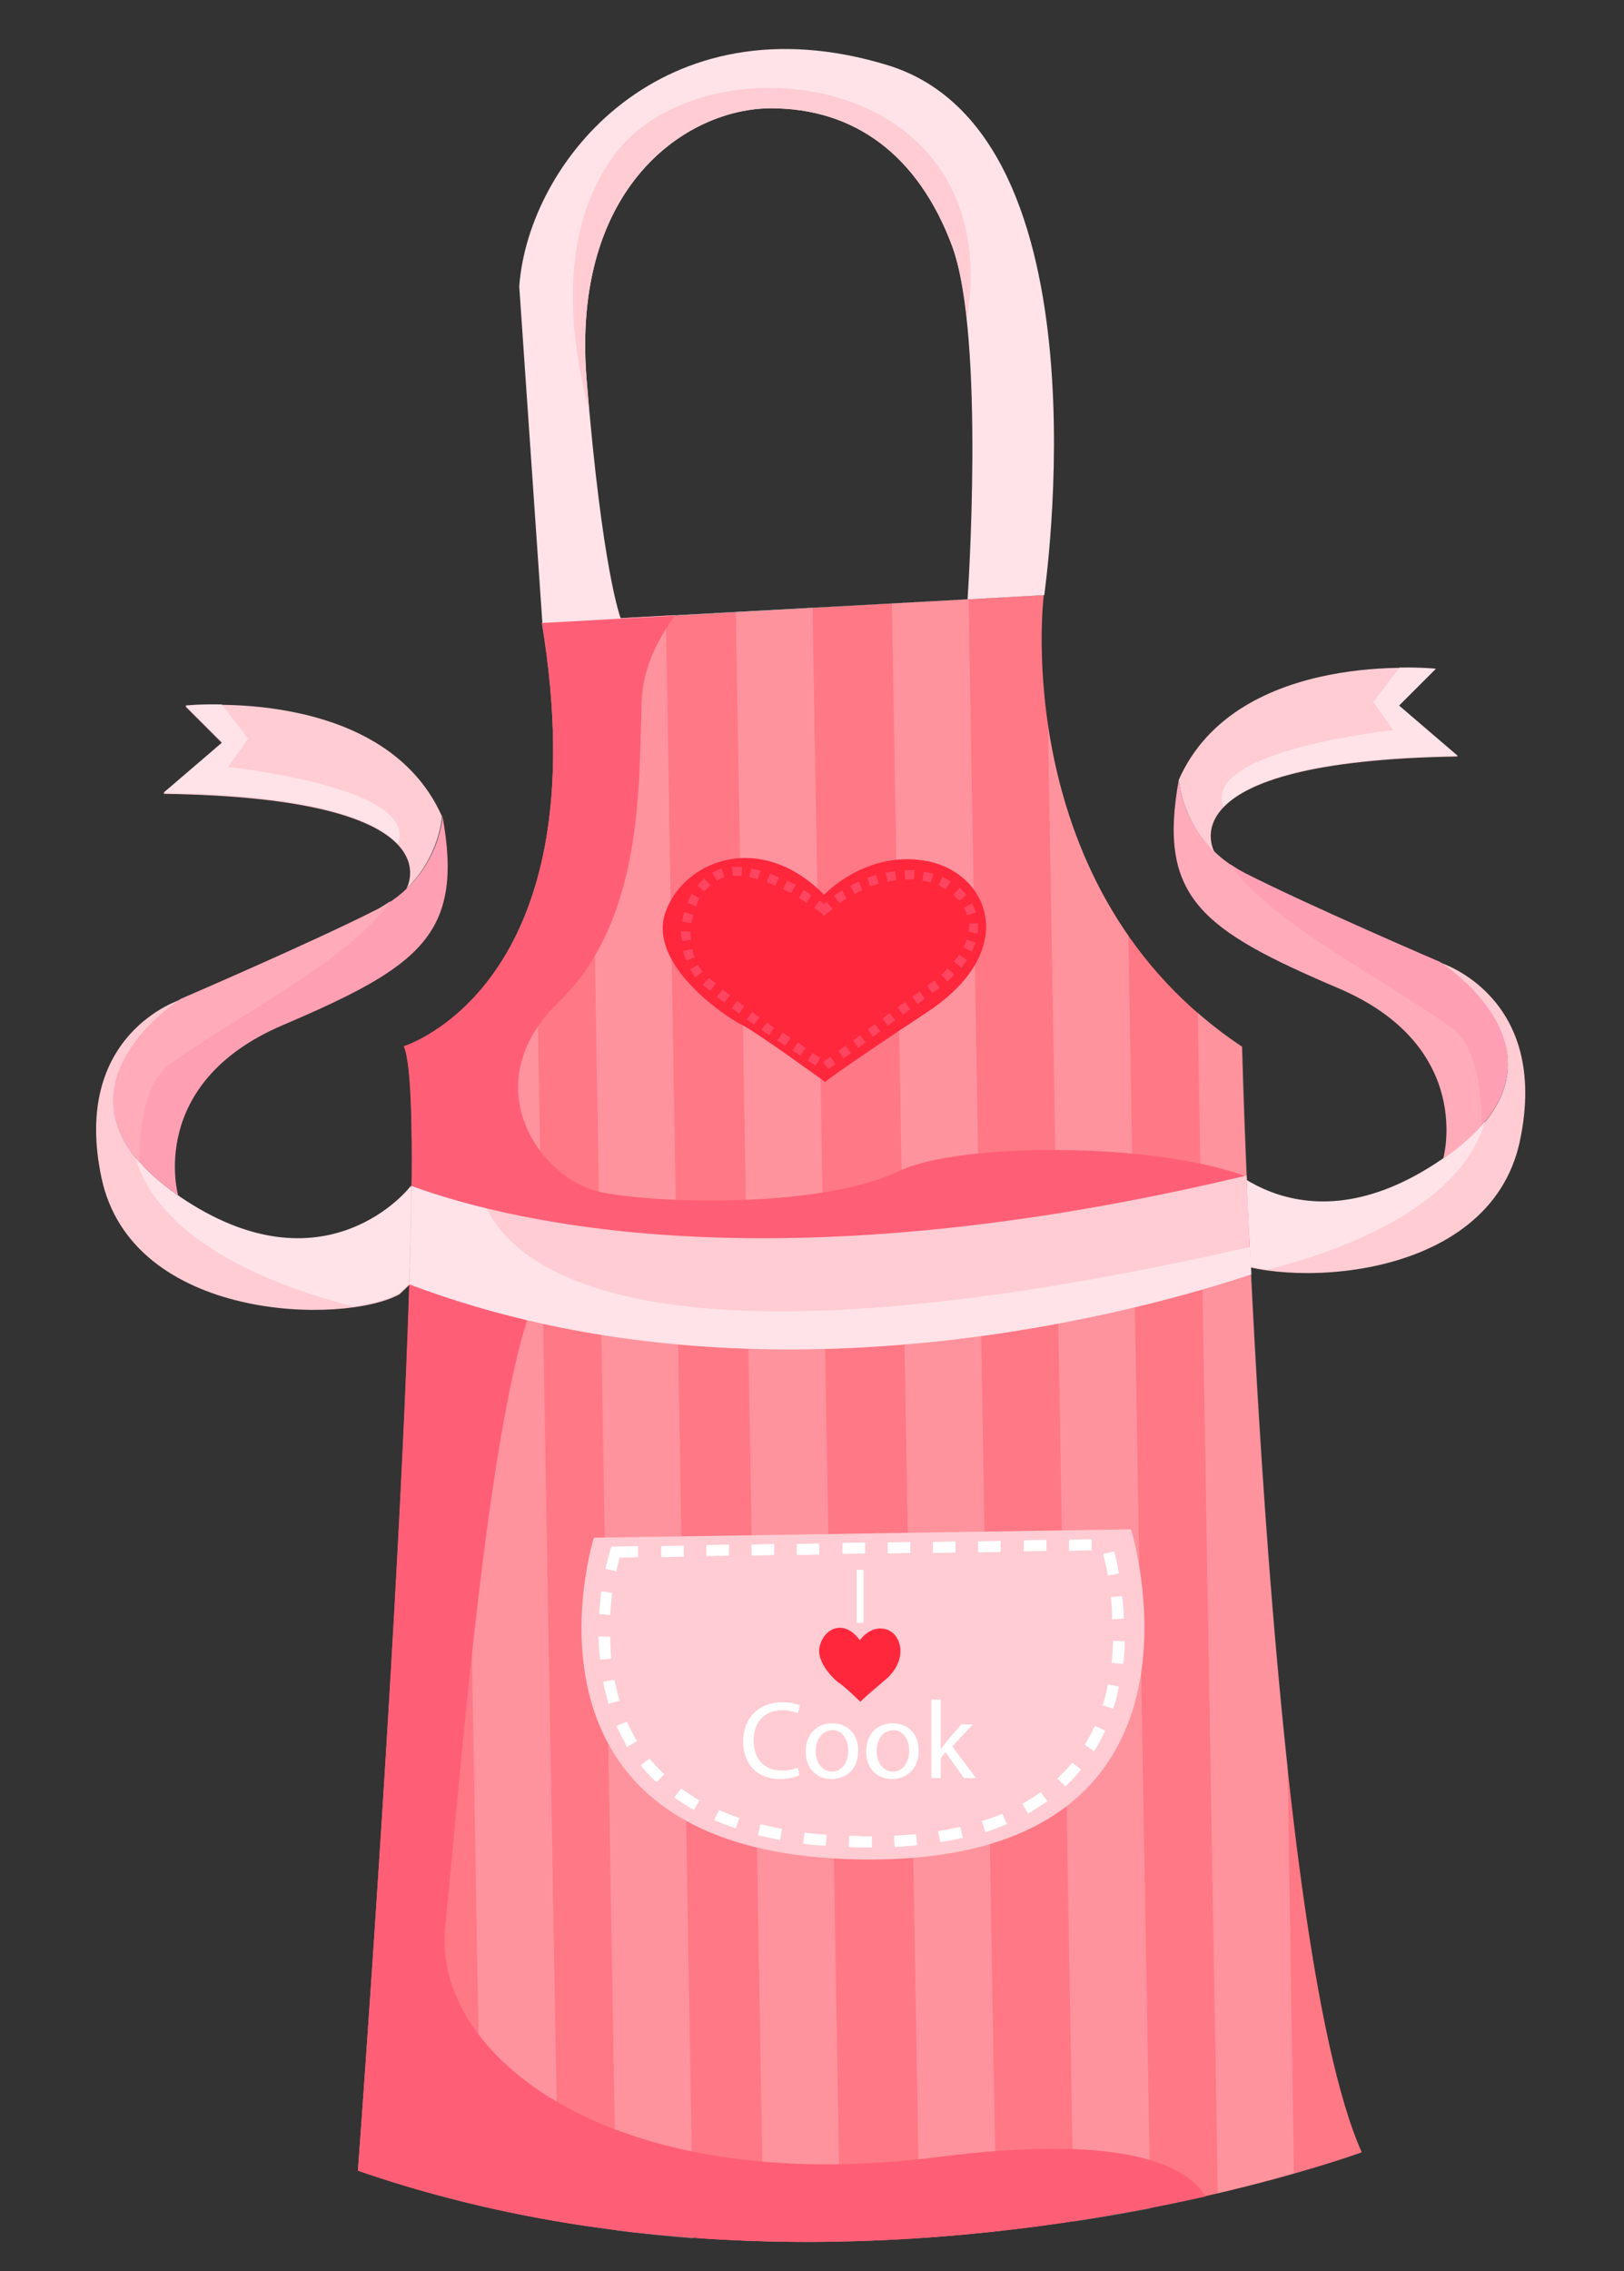 <?xml version="1.0" encoding="utf-8"?>
<!-- Generator: Adobe Illustrator 21.0.0, SVG Export Plug-In . SVG Version: 6.00 Build 0)  -->
<svg version="1.1" id="Layer_1" xmlns="http://www.w3.org/2000/svg" xmlns:xlink="http://www.w3.org/1999/xlink" x="0px" y="0px"
	 viewBox="0 0 309 432" style="enable-background:new 0 0 309 432;" xml:space="preserve">
<rect x="0" y="0" width="309" height="432" fill="#333333" stroke="none"/>
<style type="text/css">
	.st0{fill:#FFCCD3;}
	.st1{fill:#FFE3E8;}
	.st2{fill:#FFABB9;}
	.st3{fill:#FF9FB4;}
	.st4{fill:#FF7885;}
	.st5{opacity:0.2;fill:#FFFFFF;enable-background:new    ;}
	.st6{fill:#FF5F76;}
	.st7{fill:#FFFFFF;}
	.st8{fill:#FF273C;}
	.st9{fill:#FF4560;}
</style>
<g>
	<path class="st0" d="M230.6,237.4c-0.2-6.8-0.4-13.1-0.4-18.7c0,0,16.3,21.1,44.4,1.8c28-19.3-0.6-37.4-0.6-37.4s21,6.4,15.2,33.9
		s-46.2,28-56.7,22.2L230.6,237.4z"/>
	<path class="st1" d="M274.5,220.4c3.6-2.5,6.2-4.9,8.1-7.3c-1.6,6.3-8.8,20-41.4,28.4c-3.7-0.5-6.8-1.4-8.7-2.5l-1.9-1.8
		c-0.2-6.8-0.4-13.1-0.4-18.7C230.2,218.6,246.5,239.7,274.5,220.4z"/>
	<path class="st2" d="M274,183c0,0,28.6,18.1,0.6,37.4c0,0,6.1-21.3-19.9-32.4c-26-11.1-34.5-17.2-30.4-39.7c0,0,0.6,11.7,12.6,17.8
		C248.8,172.2,274,183,274,183z"/>
	<path class="st3" d="M276.3,195.6c-10.2-7.7-35.2-20.4-42.2-31.2c0.9,0.6,1.8,1.2,2.8,1.7c12,6.1,37.1,16.9,37.1,16.9
		s22.6,14.3,7.9,31.1C281.9,206,280.5,198.8,276.3,195.6z"/>
	<path class="st0" d="M224.3,148.3c0,0,0.4,7.6,6.8,13.8c0,0-10.3-17.3,46.2-18.2l-11.2-9.6l7-7
		C273.1,127.2,235.4,123.3,224.3,148.3z"/>
	<path class="st1" d="M265.1,138.9l-3.8-5.4l5-6.5c4.2-0.1,6.9,0.2,6.9,0.2l-7,7l11.2,9.6c-29,0.4-40.4,5.2-44.6,9.7
		C228.5,142.7,265.1,138.9,265.1,138.9z"/>
	<path class="st4" d="M103.1,118.5l95.5-5.3c0,0-7,56.1,37.7,85.9c0,0,4.4,169.1,22.8,210.3c0,0-97.3,35.9-191,3.5
		c0,0,14.9-200.7,8.8-213.8C76.8,199.1,114.5,187.7,103.1,118.5z"/>
	<path class="st5" d="M214.7,178c-9.3-13.4-13.5-28.1-15.3-40l4.9,284.6c5.1-0.8,10-1.6,14.6-2.5L214.7,178z"/>
	<path class="st5" d="M175,425.7c5-0.3,9.9-0.8,14.6-1.3L184.3,114l-14.6,0.8L175,425.7z"/>
	<path class="st5" d="M159.9,426.4l-5.3-310.8l-14.6,0.8l5.3,309.9C150.2,426.5,155.1,426.5,159.9,426.4z"/>
	<path class="st5" d="M126.7,117.2l-14.6,0.8l5.2,306.3c4.9,0.6,9.8,1.1,14.6,1.5L126.7,117.2z"/>
	<path class="st5" d="M101.9,168.3c-3.5,11.8-9.1,19.3-14.2,23.9l3.9,227.4c4.9,1.1,9.8,2.1,14.7,2.9L101.9,168.3z"/>
	<path class="st5" d="M227.9,192.6l3.8,224.6c5.6-1.3,10.5-2.6,14.5-3.8L245,336c-6.7-62.2-8.6-136.9-8.6-136.9
		C233.3,197.1,230.5,194.9,227.9,192.6z"/>
	<path class="st6" d="M78.1,237.8c52.9-2.3,135.5,12.7,159.8,1.6c0,0,0,0,0-0.1c-0.1-1.3-0.1-2.5-0.2-3.8c0-0.4,0-0.8-0.1-1.1
		c0-0.9-0.1-1.7-0.1-2.6c0-0.5,0-0.9-0.1-1.4c0-0.8-0.1-1.6-0.1-2.3c0-0.4,0-0.7,0-1.1c0-0.9-0.1-1.9-0.1-2.8c0-0.1,0-0.3,0-0.4
		c-18-6.7-54.9-6.4-66-1.1c-14.6,7-45,6.4-56.7,4.1c-11.7-2.3-24.5-20.4-8.2-36.2c16.4-15.8,15.2-42.1,15.8-57.3
		c0.2-6.2,3.1-11.8,6.4-16.3l-25.4,1.4c11.4,69.2-26.3,80.6-26.3,80.6C78.4,202.4,78.6,217.3,78.1,237.8z"/>
	<path class="st6" d="M229.4,417.8c-3.7-6-15.6-12-50.9-7.5c-62.2,7.9-96.4-19.3-93.8-43.8C87.3,342,93.5,257,104,242.9
		c5.2-6.9-9.6-8.1-25.9-7.5c-1.4,61.4-10,177.5-10,177.5C130,434.3,193.4,425.9,229.4,417.8z"/>
	<path class="st0" d="M238,242.4c-0.3-6.9-0.6-13.2-0.8-18.8c-87.7,21-138.5,9.4-158.9,2c-0.1,5.6-0.2,11.9-0.4,18.7
		C146,270.1,219.5,248.6,238,242.4z"/>
	<path class="st1" d="M168.9,12.4C126-0.7,100.5,30.8,98.8,54.5l4.4,64l95.5-5.3C198.6,113.2,211.8,25.6,168.9,12.4z M184.1,114
		l-66,3.6c0,0-3.5-8.8-6.5-45.6c-2.9-36.8,19.3-51.4,35.1-51.4s28,8.8,34.5,26.3C187.5,64.4,184.1,114,184.1,114z"/>
	<path class="st1" d="M237.8,237.2c-113.1,25.7-139.2,4.8-145.2-7.3c-5.8-1.4-10.6-2.9-14.3-4.3c-0.1,5.6-0.2,11.9-0.4,18.7
		c68.1,25.7,141.7,4.3,160.2-1.9C238,240.6,237.9,238.9,237.8,237.2z"/>
	<path class="st0" d="M112.1,78.1c-0.2-1.9-0.3-4-0.5-6.1c-2.9-36.8,19.3-51.4,35.1-51.4s28,8.8,34.5,26.3c1.3,3.5,2.2,8.4,2.8,13.8
		c7.5-47.4-49.2-53.8-66.5-32C105.4,44,108.8,65.9,112.1,78.1z"/>
	<path class="st0" d="M113,292.5l102.2-1.6c0,0,19.8,63.5-50.8,62.8C93.9,353.1,113,292.5,113,292.5z"/>
	<g>
		<path class="st7" d="M164.3,298.6v10.1H163v-10.1H164.3z"/>
	</g>
	<g>
		<path class="st7" d="M152.1,337.7c-0.7,0.3-2,0.7-3.7,0.7c-4,0-7-2.5-7-7.2c0-4.4,3-7.4,7.4-7.4c1.8,0,2.9,0.4,3.4,0.6l-0.4,1.5
			c-0.7-0.3-1.7-0.6-2.9-0.6c-3.3,0-5.5,2.1-5.5,5.8c0,3.5,2,5.7,5.4,5.7c1.1,0,2.3-0.2,3-0.6L152.1,337.7z"/>
		<path class="st7" d="M163.3,333c0,3.8-2.6,5.4-5.1,5.4c-2.8,0-4.9-2-4.9-5.2c0-3.4,2.2-5.4,5-5.4
			C161.3,327.8,163.3,329.9,163.3,333z M155.2,333.1c0,2.2,1.3,3.9,3.1,3.9s3.1-1.7,3.1-4c0-1.7-0.9-3.9-3-3.9
			C156.2,329.2,155.2,331.2,155.2,333.1z"/>
		<path class="st7" d="M174.8,333c0,3.8-2.6,5.4-5.1,5.4c-2.8,0-4.9-2-4.9-5.2c0-3.4,2.2-5.4,5-5.4
			C172.9,327.8,174.8,329.9,174.8,333z M166.8,333.1c0,2.2,1.3,3.9,3.1,3.9s3.1-1.7,3.1-4c0-1.7-0.9-3.9-3-3.9
			C167.7,329.2,166.8,331.2,166.8,333.1z"/>
		<path class="st7" d="M179,332.7L179,332.7c0.3-0.4,0.7-0.8,0.9-1.2l3-3.5h2.2l-3.9,4.2l4.5,6h-2.3l-3.5-4.9l-0.9,1.1v3.8h-1.8
			v-14.9h1.8V332.7z"/>
	</g>
	<path class="st8" d="M157,205.8c0,0-13.2-9.6-16.1-11c-2.9-1.4-18-11.6-14.2-21.5c3.7-9.9,18.2-15.2,30.1-3.1c0,0,8-8.6,19.6-6.4
		c11.6,2.2,17.9,16.8,0.2,28.6C158.9,204.1,157,205.8,157,205.8z"/>
	<g>
		<g>
			<path class="st9" d="M156.6,202l1.4-1l1,1.4l-1.4,1L156.6,202L156.6,202z M153.7,201.8l0.9-1.5c0.6,0.4,1.1,0.7,1.5,0.9l0,0
				l-0.9,1.5C154.8,202.4,154.3,202.1,153.7,201.8L153.7,201.8z M159.5,199.9l1.4-1l1,1.4l-1.4,1L159.5,199.9L159.5,199.9z
				 M150.8,199.8l1-1.5c0.5,0.3,1,0.7,1.5,1l0,0l-1,1.5C151.8,200.5,151.3,200.2,150.8,199.8L150.8,199.8z M162.3,197.9l1.4-1l1,1.4
				l-1.4,1L162.3,197.9L162.3,197.9z M147.9,197.9l1-1.5c0.5,0.3,1,0.7,1.5,1l0,0l-1,1.5C148.8,198.5,148.3,198.2,147.9,197.9
				L147.9,197.9z M147.9,197.9L147.9,197.9L147.9,197.9L147.9,197.9L147.9,197.9L147.9,197.9z M165.1,195.8l1.4-1l1,1.4l-1.4,1
				L165.1,195.8L165.1,195.8z M144.9,195.9l1-1.4c0.5,0.3,1,0.7,1.4,1l0,0l-1,1.4C145.9,196.6,145.4,196.2,144.9,195.9L144.9,195.9z
				 M167.9,193.7l1.4-1l1,1.4l-1.4,1L167.9,193.7L167.9,193.7z M142.1,193.9l1-1.4c0.5,0.3,0.9,0.7,1.4,1l0,0l-1,1.4
				C143,194.5,142.5,194.2,142.1,193.9L142.1,193.9z M170.8,191.6l1.4-1l1,1.4l-1.4,1L170.8,191.6L170.8,191.6z M139.2,191.8l1-1.4
				c0.5,0.3,0.9,0.7,1.4,1l0,0l-1,1.4C140.2,192.5,139.7,192.1,139.2,191.8L139.2,191.8z M173.6,189.6l1.4-1l1,1.4l-1.4,1
				L173.6,189.6L173.6,189.6z M136.4,189.6l1.1-1.4c0.4,0.4,0.9,0.7,1.4,1.1l0,0l-1.1,1.4C137.3,190.3,136.9,190,136.4,189.6
				L136.4,189.6z M176.4,187.5l1.4-1l1,1.4l-1.4,1L176.4,187.5L176.4,187.5z M133.7,187.3l1.2-1.3c0.4,0.4,0.8,0.7,1.3,1.1l0,0
				l-1.1,1.3C134.6,188.1,134.1,187.7,133.7,187.3L133.7,187.3z M179.1,185.4c0.4-0.3,0.8-0.7,1.2-1.2l0,0l1.3,1.2
				c-0.5,0.5-0.9,0.9-1.3,1.3l0,0L179.1,185.4L179.1,185.4z M131.3,184.4L131.3,184.4l1.5-0.9c0.3,0.5,0.6,0.9,0.9,1.3l0,0l-1.4,1.1
				C132,185.4,131.6,184.9,131.3,184.4L131.3,184.4z M181.5,182.9c0.3-0.4,0.7-0.9,1-1.3l0,0l1.5,1c-0.4,0.5-0.7,1-1.1,1.5l0,0
				L181.5,182.9L181.5,182.9z M130,180.9l1.7-0.4c0.1,0.5,0.3,1.1,0.5,1.6l0,0l-1.6,0.6C130.3,182.1,130.1,181.5,130,180.9
				L130,180.9z M183.3,180.2c0.3-0.5,0.5-1,0.6-1.5l0,0l1.7,0.6c-0.2,0.6-0.5,1.2-0.7,1.7l0,0L183.3,180.2L183.3,180.2z
				 M129.6,177.6c0-0.2,0-0.3,0-0.5l0,0l1.8,0.1c0,0.1,0,0.3,0,0.4l0,0c0,0.4,0,0.8,0.1,1.2l0,0l-1.7,0.2
				C129.7,178.6,129.6,178.1,129.6,177.6L129.6,177.6z M184.3,177.2c0-0.3,0.1-0.7,0.1-1l0,0c0-0.2,0-0.4,0-0.5l0,0l1.7-0.1
				c0,0.2,0,0.4,0,0.7l0,0c0,0.4,0,0.9-0.1,1.3l0,0L184.3,177.2L184.3,177.2z M129.8,175.3c0.1-0.6,0.2-1.2,0.4-1.8l0,0l1.7,0.5
				c-0.1,0.5-0.3,1.1-0.3,1.6l0,0L129.8,175.3L129.8,175.3z M156.3,173.7c0,0-0.5-0.4-1.4-1l0,0l1-1.4c0.4,0.2,0.6,0.5,0.9,0.6l0,0
				c0.2-0.1,0.3-0.3,0.5-0.4l0,0l0,0l1.1,1.4c-0.3,0.3-0.6,0.5-1,0.8l0,0l-0.6,0.5L156.3,173.7L156.3,173.7z M183.4,172.7l1.5-0.9
				c0.3,0.6,0.6,1.2,0.8,1.8l0,0l-1.7,0.5C183.9,173.6,183.7,173.2,183.4,172.7L183.4,172.7z M130.8,171.7c0.2-0.6,0.5-1.1,0.8-1.7
				l0,0l0,0l1.5,0.9c-0.3,0.5-0.5,1-0.7,1.5l0,0L130.8,171.7L130.8,171.7z M158.7,170.4c0.5-0.3,1-0.7,1.5-1l0,0l0.9,1.5
				c-0.5,0.3-0.9,0.6-1.4,0.9l0,0L158.7,170.4L158.7,170.4z M152,170.8l0.9-1.5c0.5,0.3,1,0.6,1.5,1l0,0l-1,1.5
				C153,171.4,152.5,171.1,152,170.8L152,170.8z M181.4,170.2l1.2-1.3c0.5,0.4,0.9,0.9,1.3,1.3l0,0l-1.3,1.1
				C182.1,171,181.8,170.6,181.4,170.2L181.4,170.2z M161.8,168.5c0.5-0.3,1.1-0.6,1.6-0.8l0,0l0.7,1.6c-0.5,0.2-1,0.5-1.5,0.8l0,0
				L161.8,168.5L161.8,168.5z M149,169.1l0.8-1.6c0.6,0.3,1.1,0.6,1.6,0.8l0,0l0,0l-0.8,1.5C150,169.7,149.5,169.4,149,169.1
				L149,169.1z M132.7,168.5c0.4-0.5,0.8-1,1.3-1.4l0,0l0,0l1.2,1.3c-0.4,0.3-0.8,0.7-1.1,1.2l0,0L132.7,168.5L132.7,168.5z
				 M178.6,168.4l0.7-1.6c0.6,0.3,1.1,0.6,1.6,0.9l0,0l-1,1.5C179.6,168.9,179.1,168.7,178.6,168.4L178.6,168.4z M165,167
				c0.6-0.2,1.1-0.4,1.7-0.6l0,0l0.5,1.7c-0.5,0.2-1.1,0.3-1.6,0.5l0,0L165,167L165,167z M145.9,167.8l0.6-1.6
				c0.6,0.2,1.1,0.4,1.7,0.7l0,0l0,0l-0.7,1.6C146.9,168.2,146.4,168,145.9,167.8L145.9,167.8z M175.5,167.5l0.3-1.7
				c0.6,0.1,1.2,0.3,1.8,0.4l0,0l-0.5,1.7C176.6,167.7,176.1,167.6,175.5,167.5L175.5,167.5z M168.5,166c0.6-0.1,1.2-0.2,1.8-0.3
				l0,0l0.2,1.7c-0.5,0.1-1.1,0.2-1.6,0.3l0,0L168.5,166L168.5,166z M135.5,166c0.6-0.3,1.2-0.6,1.8-0.8l0,0l0,0l0.5,1.7
				c-0.5,0.1-1,0.4-1.4,0.6l0,0L135.5,166L135.5,166z M172.9,167.3c-0.2,0-0.5,0-0.7,0l0,0l-0.1-1.8c0.3,0,0.5,0,0.8,0l0,0
				c0.4,0,0.7,0,1.1,0l0,0l-0.1,1.7C173.6,167.3,173.2,167.3,172.9,167.3L172.9,167.3z M142.6,166.9l0.3-1.7
				c0.6,0.1,1.2,0.3,1.8,0.4l0,0l-0.5,1.7C143.7,167.1,143.2,167,142.6,166.9L142.6,166.9z M140.1,166.6c-0.2,0-0.5,0-0.7,0l0,0
				l-0.1-1.7c0.3,0,0.5,0,0.8,0l0,0c0.4,0,0.7,0,1.1,0l0,0l-0.1,1.7C140.7,166.6,140.4,166.6,140.1,166.6L140.1,166.6z M144.7,165.6
				L144.7,165.6L144.7,165.6L144.7,165.6L144.7,165.6z"/>
		</g>
	</g>
	<path class="st0" d="M77.9,244.4c0.2-6.8,0.4-13.1,0.4-18.7c0,0-16.3,21.1-44.4,1.8c-28-19.3,0.6-37.4,0.6-37.4s-21,6.4-15.2,33.9
		s46.2,28,56.7,22.2L77.9,244.4z"/>
	<path class="st1" d="M33.9,227.4c-3.6-2.5-6.2-4.9-8.1-7.3c1.6,6.3,8.8,20,41.4,28.4c3.7-0.5,6.8-1.4,8.7-2.5l1.9-1.8
		c0.2-6.8,0.4-13.1,0.4-18.7C78.3,225.6,61.9,246.7,33.9,227.4z"/>
	<path class="st3" d="M34.5,190c0,0-28.6,18.1-0.6,37.4c0,0-6.1-21.3,19.9-32.4c26-11.1,34.5-17.2,30.4-39.7c0,0-0.6,11.7-12.6,17.8
		C59.6,179.2,34.5,190,34.5,190z"/>
	<path class="st2" d="M32.1,202.6c10.2-7.7,35.2-20.4,42.2-31.2c-0.9,0.6-1.8,1.2-2.8,1.7c-12,6.1-37.1,16.9-37.1,16.9
		s-22.6,14.3-7.9,31.1C26.6,213.1,27.9,205.8,32.1,202.6z"/>
	<path class="st0" d="M84.1,155.3c0,0-0.4,7.6-6.8,13.8c0,0,10.3-17.3-46.2-18.1l11.2-9.6l-7-7C35.4,134.2,73,130.3,84.1,155.3z"/>
	<path class="st1" d="M43.4,145.9l3.8-5.4l-5-6.5c-4.2-0.1-6.9,0.2-6.9,0.2l7,7l-11.2,9.6c29,0.4,40.4,5.2,44.6,9.7
		C79.9,149.7,43.4,145.9,43.4,145.9z"/>
	<path class="st8" d="M163.7,323.7c0,0-3.3-3.2-4.1-3.6c-0.7-0.5-4.5-3.9-3.6-7.1c0.9-3.3,4.6-5.1,7.6-1c0,0,2-2.9,4.9-2.1
		c2.9,0.7,4.5,5.6,0.1,9.5C164.2,323.1,163.7,323.7,163.7,323.7z"/>
	<g>
		<path class="st7" d="M164.1,351.4c-0.9,0-1.8,0-2.6-0.1l0,0l0.1-2.1c0.8,0,1.7,0,2.6,0.1l0,0c0.3,0,0.7,0,1,0l0,0
			c0.2,0,0.5,0,0.7,0l0,0v2.1c-0.2,0-0.5,0-0.7,0l0,0C164.8,351.4,164.5,351.4,164.1,351.4L164.1,351.4z M170.1,349.2
			c1.5-0.1,2.9-0.2,4.2-0.3l0,0l0.2,2.1c-1.4,0.1-2.9,0.3-4.3,0.3l0,0L170.1,349.2L170.1,349.2z M152.8,350.7l0.3-2.1
			c1.4,0.2,2.8,0.3,4.2,0.4l0,0l-0.2,2.1C155.6,351,154.2,350.9,152.8,350.7L152.8,350.7z M178.5,348.3c1.4-0.2,2.8-0.5,4.2-0.8l0,0
			l0.5,2.1c-1.4,0.3-2.8,0.6-4.3,0.8l0,0L178.5,348.3L178.5,348.3z M144.2,349.1l0.5-2.1c1.3,0.3,2.7,0.6,4.1,0.9l0,0l-0.4,2.1
			C147,349.7,145.6,349.4,144.2,349.1L144.2,349.1z M174.3,348.9L174.3,348.9L174.3,348.9L174.3,348.9L174.3,348.9L174.3,348.9z
			 M186.8,346.4c1.4-0.4,2.7-0.9,3.9-1.4l0,0l0.9,2c-1.3,0.5-2.7,1.1-4.1,1.5l0,0L186.8,346.4L186.8,346.4z M148.9,347.9
			L148.9,347.9L148.9,347.9L148.9,347.9L148.9,347.9z M135.9,346.2l0.9-1.9c1.2,0.5,2.5,1.1,3.9,1.5l0,0l-0.7,2
			C138.6,347.3,137.2,346.8,135.9,346.2L135.9,346.2z M182.7,347.5L182.7,347.5L182.7,347.5L182.7,347.5L182.7,347.5L182.7,347.5z
			 M194.5,343.1c1.3-0.7,2.4-1.4,3.5-2.2l0,0l1.3,1.7c-1.2,0.8-2.4,1.6-3.7,2.4l0,0L194.5,343.1L194.5,343.1z M128.3,341.9l1.3-1.7
			c1.1,0.8,2.2,1.5,3.5,2.3l0,0l-1.1,1.8C130.7,343.5,129.4,342.7,128.3,341.9L128.3,341.9z M201.2,338.3c1-1,2-2,2.8-3l0,0l1.7,1.3
			c-0.9,1.1-1.9,2.2-3,3.2l0,0L201.2,338.3L201.2,338.3z M121.9,335.8l1.7-1.3c0.8,1,1.8,2.1,2.8,3l0,0l0,0l-1.5,1.5
			C123.8,338,122.8,336.9,121.9,335.8L121.9,335.8z M206.4,331.9c0.7-1.2,1.4-2.4,1.9-3.6l0,0l2,0.9c-0.6,1.3-1.3,2.6-2.1,3.9l0,0
			L206.4,331.9L206.4,331.9z M117.3,328.3l2-0.8c0.5,1.2,1.2,2.5,1.9,3.7l0,0l-1.9,1.1C118.6,330.9,117.9,329.6,117.3,328.3
			L117.3,328.3z M209.8,324.4c0.4-1.3,0.8-2.7,1-4l0,0l2.1,0.4c-0.3,1.4-0.6,2.8-1.1,4.2l0,0L209.8,324.4L209.8,324.4z M114.8,319.9
			l2.1-0.4c0.3,1.3,0.6,2.7,1,4l0,0l-2.1,0.6C115.4,322.8,115,321.3,114.8,319.9L114.8,319.9z M211.5,316.3c0.2-1.4,0.2-2.8,0.3-4.2
			l0,0l0,0l2.2,0.1c0,1.4-0.1,2.9-0.3,4.3l0,0L211.5,316.3L211.5,316.3z M113.9,311.3h2.2c0,1.3,0.1,2.7,0.2,4.2l0,0l0,0l-2.1,0.2
			C114,314.2,113.9,312.7,113.9,311.3L113.9,311.3z M211.4,303.8l2.1-0.2c0.2,1.3,0.3,2.8,0.3,4.3l0,0l-2.2,0.1
			C211.6,306.5,211.5,305.1,211.4,303.8L211.4,303.8z M114,307c0.1-1.5,0.3-3,0.4-4.3l0,0l2.1,0.3c-0.2,1.3-0.3,2.7-0.4,4.2l0,0
			L114,307L114,307z M209.9,295.6l2.1-0.5c0.3,1,0.6,2.4,0.9,4.2l0,0l-2.1,0.4C210.5,297.9,210.1,296.5,209.9,295.6L209.9,295.6z
			 M115.2,298.4c0.5-2.2,0.9-3.5,0.9-3.5l0,0l0.2-0.7l5.1-0.1v2.1l-3.5,0.1c-0.2,0.6-0.4,1.4-0.6,2.6l0,0L115.2,298.4L115.2,298.4z
			 M125.8,294.1l4.3-0.1v2.1l-4.3,0.1V294.1L125.8,294.1z M134.4,293.9l4.3-0.1v2.1l-4.3,0.1V293.9L134.4,293.9z M143,293.8l4.3-0.1
			v2.1l-4.3,0.1V293.8L143,293.8z M151.6,293.7l4.3-0.1v2.1l-4.3,0.1V293.7L151.6,293.7z M160.3,293.5l4.3-0.1v2.1l-4.3,0.1V293.5
			L160.3,293.5z M168.9,293.4l4.3-0.1v2.1l-4.3,0.1V293.4L168.9,293.4z M177.5,293.3l4.3-0.1v2.1l-4.3,0.1V293.3L177.5,293.3z
			 M186.1,293.2l4.3-0.1v2.1l-4.3,0.1V293.2L186.1,293.2z M194.8,293l4.3-0.1v2.1l-4.3,0.1V293L194.8,293z M203.4,292.9l4.3-0.1v2.1
			l-4.3,0.1V292.9L203.4,292.9z"/>
	</g>
</g>
</svg>

